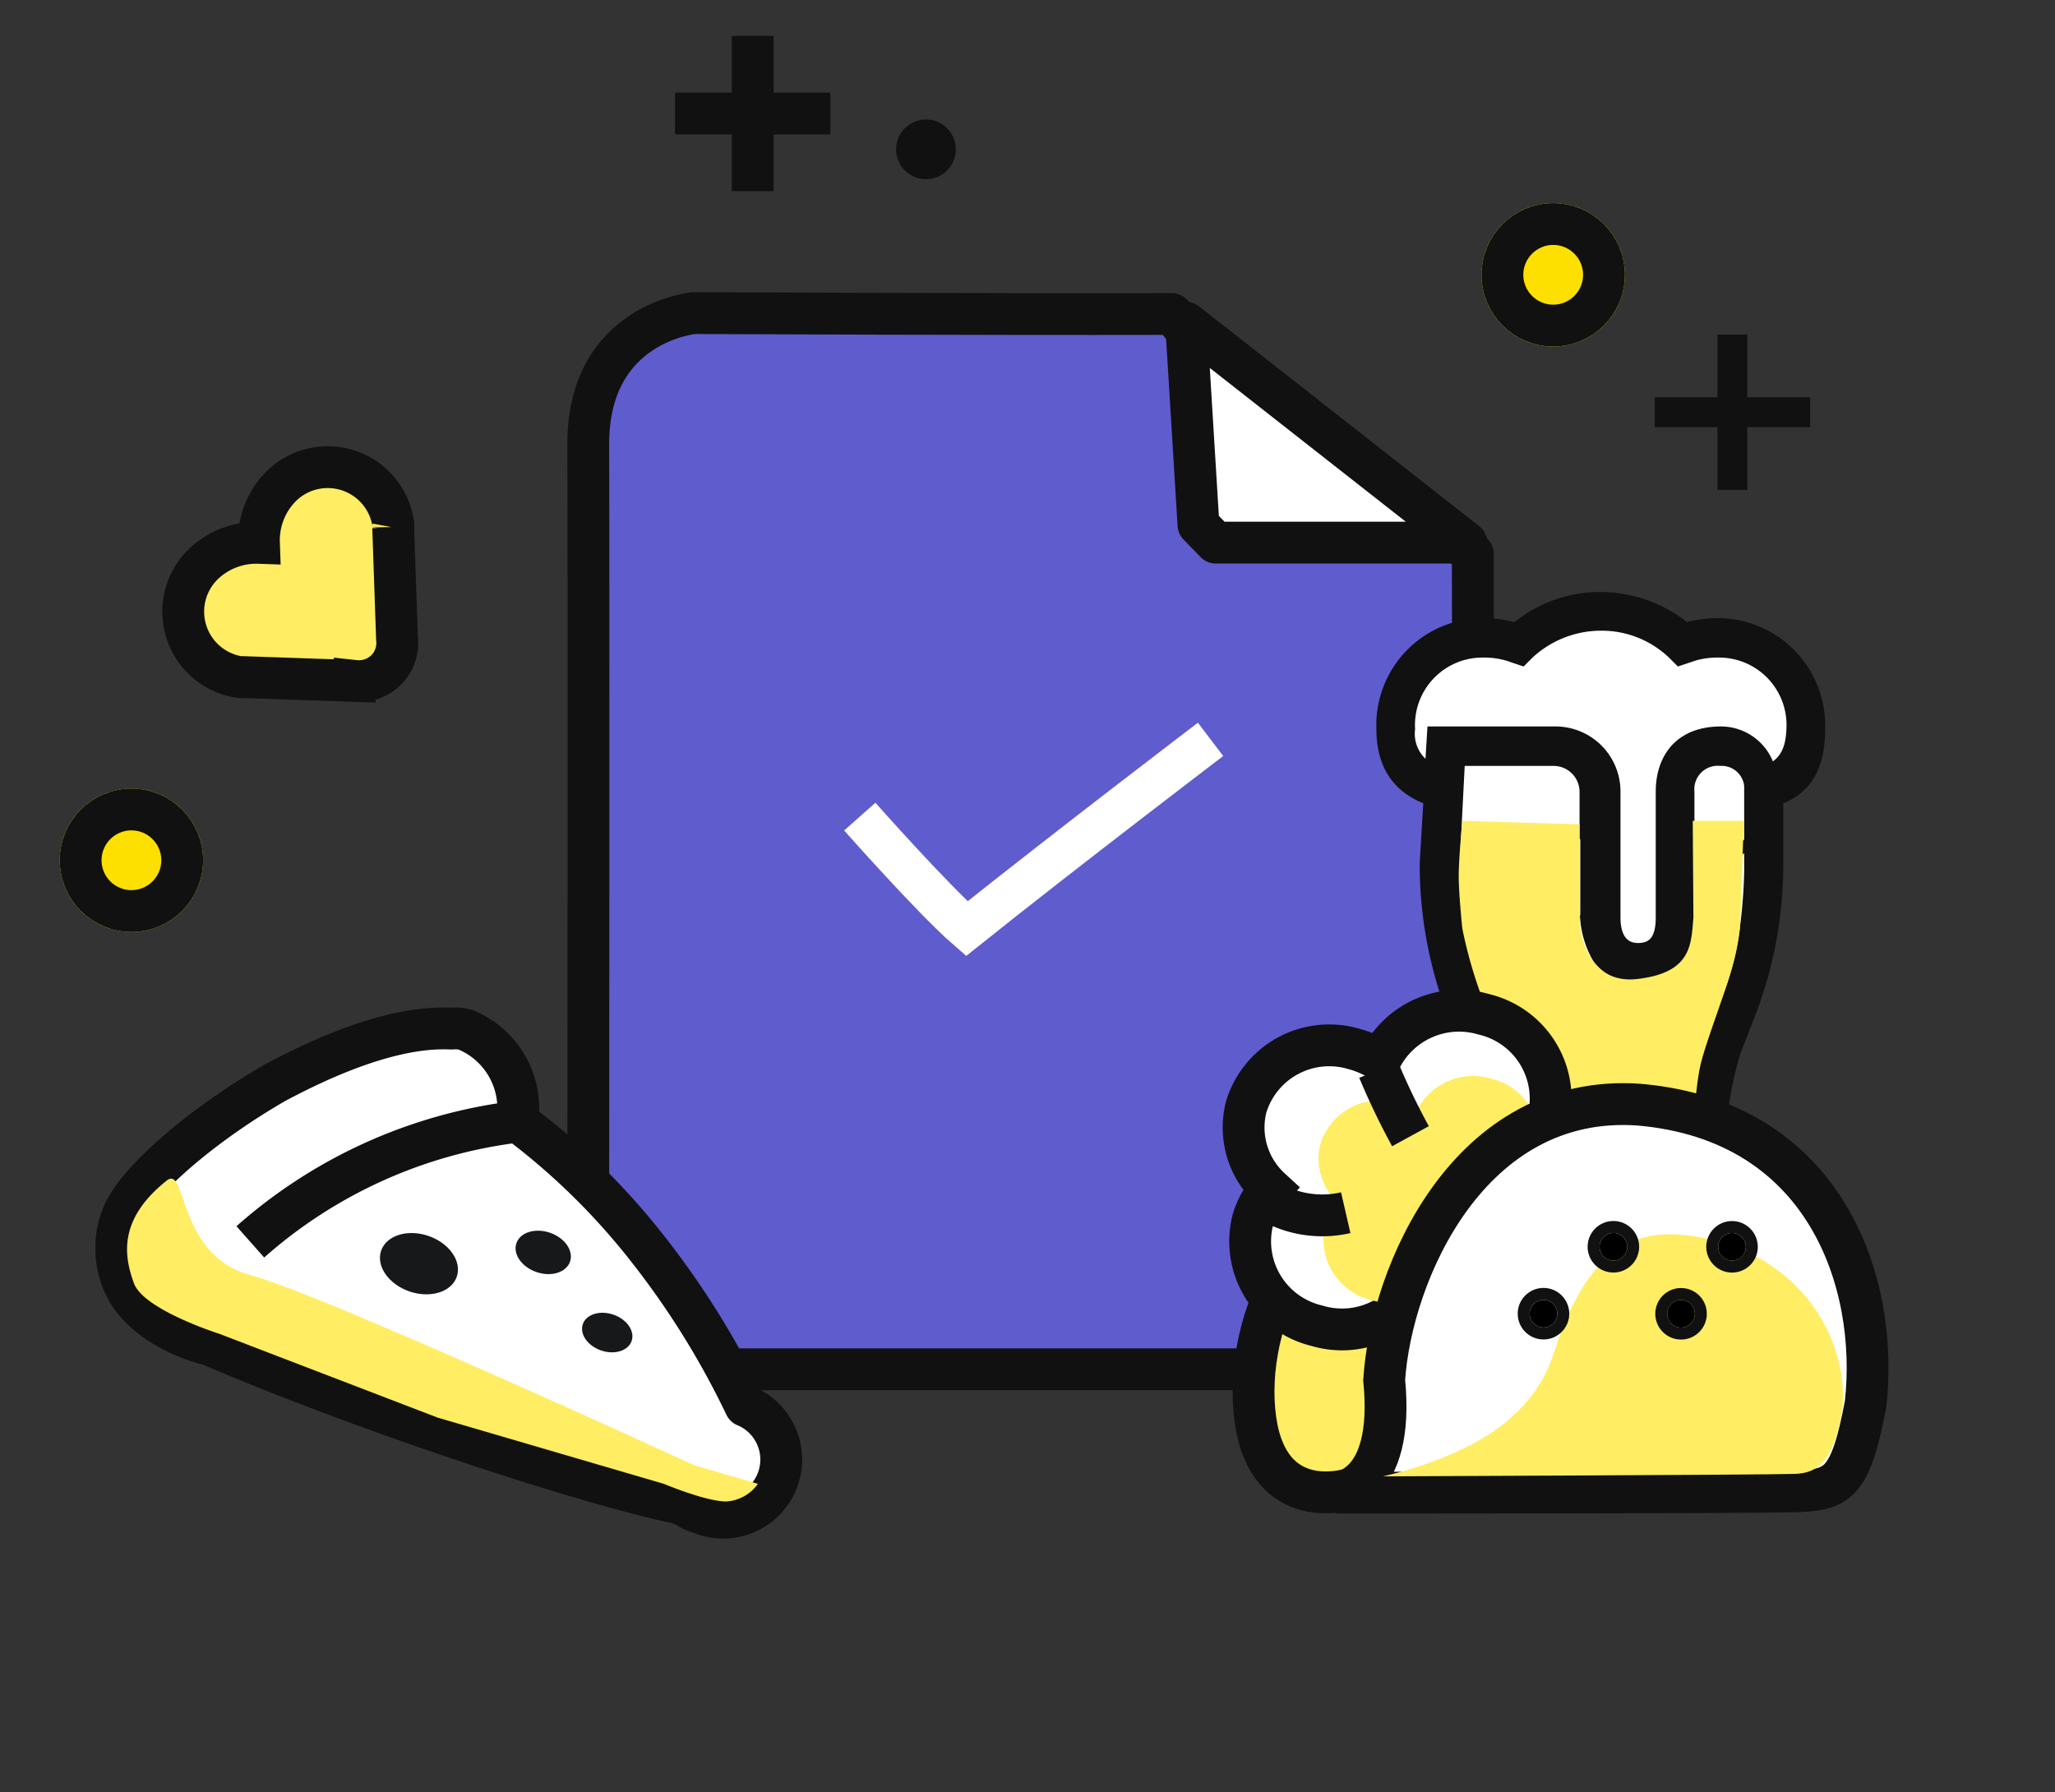 <svg xmlns="http://www.w3.org/2000/svg" width="172" height="150" viewBox="0 0 172 150">
    <rect x="0" y="0" width="172" height="150" fill="#333333" stroke="none"/>
    <defs>
        <style>
            .cls-1,.cls-14,.cls-4,.cls-5{fill:#fff}.cls-1{opacity:0}.cls-2{fill:#5f5cce}.cls-11,.cls-12,.cls-13,.cls-14,.cls-15,.cls-2,.cls-4,.cls-6,.cls-9{stroke:#111}.cls-11,.cls-14,.cls-2,.cls-3,.cls-4,.cls-6,.cls-9{stroke-width:3.5px}.cls-12,.cls-17,.cls-3,.cls-6{fill:none}.cls-3{stroke:#fff}.cls-4{stroke-linecap:round;stroke-linejoin:round}.cls-7{fill:#16181a}.cls-8,.cls-9{fill:#ffed64}.cls-10,.cls-13{fill:#111}.cls-11{fill:#fee000}.cls-12{stroke-width:2.5px}.cls-13{stroke-width:.8px}.cls-16{stroke:none}
        </style>
    </defs>
    <g id="img" transform="translate(-94 -196)">
        <path id="bg" d="M0 0h172v150H0z" class="cls-1" transform="translate(94 196)"/>
        <g id="그룹_1106" data-name="그룹 1106" transform="translate(143.236 222.206)">
            <path id="패스_1112" d="M0 11.012c.041 10.219 0 67.1 0 67.1S.811 88.4 11.026 88.4h53.206s9.673-1.266 9.8-13.622c.085-8.428.029-37.988 0-54.633-.234-.61-8.034-4.26-14.847-9.128C53.685 7.083 49.069-.2 48.792.074 32.811.108 8.833 0 8.833 0S-.041.793 0 11.012z" class="cls-2" data-name="패스 1112"/>
            <path id="패스_1108" d="M0 6.465s6.142 6.936 8.957 9.38C17.173 9.275 29.358 0 29.358 0" class="cls-3" data-name="패스 1108" transform="translate(22.727 35.677)"/>
            <path id="패스_1115" d="M4.363 0L5.4 16.916 6.84 18.4h20.976z" class="cls-4" data-name="패스 1115" transform="translate(45.673 .808)"/>
        </g>
        <g id="그룹_1162" data-name="그룹 1162" transform="translate(87.392 137.128)">
            <g id="그룹_830" data-name="그룹 830" transform="rotate(19.01 -1.983 7.449)">
                <path id="패스_63" d="M5.33 3.149V0L0 1.109 1.163 2.34l.7 1.586z" class="cls-5" data-name="패스 63" transform="translate(99.456 150.037)"/>
                <path id="패스_64" d="M3.512 2.241H1.81A4.933 4.933 0 0 0 .139.167c-.961-.474 3.373.21 3.373.21z" class="cls-5" data-name="패스 64" transform="translate(83.644 150.848)"/>
                <path id="합치기_139" d="M13.088.4c-3.4.2-5.005.406-5.08.4a3.682 3.682 0 0 1-1.695 0 5.45 5.45 0 0 0-1.17-.084 4.294 4.294 0 0 0-.28-.009 4.864 4.864 0 0 0-.307 9.719A70.341 70.341 0 0 0 16.5 20.151a57.862 57.862 0 0 0 13.356 6.424c-.007.091.228.186.611.284-.006.1-.009.205-.009.311a7.1 7.1 0 0 0 6.5 5.388 3.126 3.126 0 0 0 1.142-.291c1.987-.584 6.141-2.252 12.483-9.091 4.682-5.385 7.949-11.184 8.355-14.028a.253.253 0 0 0 .039-.1 7.262 7.262 0 0 0-2.284-6.274C54.732 1.01 51.733.552 49.471.6a6.007 6.007 0 0 0-.766.062C46.514.5 39.763.039 29.851 0H28.49c-7.026 0-12.074.2-15.402.4z" class="cls-4" data-name="합치기 139" transform="rotate(180 62.378 77.312)"/>
                <path id="패스_60" d="M17.62 0A41.146 41.146 0 0 0 0 16.673" class="cls-6" data-name="패스 60" transform="translate(76.555 128.043)"/>
                <ellipse id="타원_1105" cx="3.348" cy="2.455" class="cls-7" data-name="타원 1105" rx="3.348" ry="2.455" transform="translate(87.147 139.39)"/>
                <ellipse id="타원_1106" cx="2.161" cy="1.585" class="cls-7" data-name="타원 1106" rx="2.161" ry="1.585" transform="translate(105.11 140.576)"/>
                <ellipse id="타원_1107" cx="2.373" cy="1.74" class="cls-7" data-name="타원 1107" rx="2.373" ry="1.74" transform="translate(97.648 135.824)"/>
            </g>
            <path id="패스_1168" d="M4.247.107c1.927-1.082-.151 6.3 5.7 8.91s34.17 21.513 34.17 21.513l5.036 2.384a3.48 3.48 0 0 1-2.859 1.039c-1.664-.263-4.916-2.271-4.916-2.271l-17.83-8.436-16.959-9.791S.653 10.481.2 8.164-.333 2.7 4.247.107z" class="cls-8" data-name="패스 1168" transform="rotate(-9 1013.525 -24.712)"/>
        </g>
        <path id="패스_1177" d="M42.809 32a6.4 6.4 0 0 0-4.634 2.035A6.4 6.4 0 0 0 33.541 32a5.542 5.542 0 0 0-4.433 8.866.912.912 0 0 0 .209.2l6.353 6.806a3.247 3.247 0 0 0 2.442 1.212c.016 0 .03.005.047.005h.08a3.247 3.247 0 0 0 2.441-1.219l6.353-6.806a.912.912 0 0 0 .209-.2A5.542 5.542 0 0 0 42.809 32z" class="cls-9" data-name="패스 1177" transform="rotate(-45 327.28 44.185)"/>
        <circle id="타원_1210" cx="2.5" cy="2.5" r="2.5" class="cls-10" data-name="타원 1210" transform="translate(169 206)"/>
        <g id="타원_1212" class="cls-11" data-name="타원 1212" transform="translate(218 213)">
            <circle cx="6" cy="6" r="6" class="cls-16"/>
            <circle cx="6" cy="6" r="4.25" class="cls-17"/>
        </g>
        <g id="타원_1211" class="cls-11" data-name="타원 1211" transform="translate(99 262)">
            <circle cx="6" cy="6" r="6" class="cls-16"/>
            <circle cx="6" cy="6" r="4.25" class="cls-17"/>
        </g>
        <g id="그룹_1164" data-name="그룹 1164" transform="translate(3 6)">
            <path id="선_17" d="M0 0h13" class="cls-6" data-name="선 17" transform="translate(147.5 199.5)"/>
            <path id="선_18" d="M0 0h13" class="cls-6" data-name="선 18" transform="rotate(90 -19.5 173.5)"/>
        </g>
        <g id="그룹_1165" data-name="그룹 1165" transform="translate(85 31)">
            <path id="선_17-2" d="M0 0h13" class="cls-12" data-name="선 17" transform="translate(147.5 199.5)"/>
            <path id="선_18-2" d="M0 0h13" class="cls-12" data-name="선 18" transform="rotate(90 -19.5 173.5)"/>
        </g>
        <g id="그룹_1167" data-name="그룹 1167" transform="translate(-19)">
            <g id="noun_Beer_1954638" transform="translate(470.687 -87.387)">
                <g id="그룹_942" data-name="그룹 942" transform="translate(-242.086 333.337)">
                    <g id="그룹_1163" data-name="그룹 1163">
                        <path id="패스_1178" d="M5.7 12.639V25.3l2.069 9.564 2.667 8.606.64 12.53v2.269l1.305.791h14.066l1.623-1.623v-15.39l3.544-13.577V14.684l3.4-.984V7.48L30.07 3.542h-4.8l-5.5-2.178-5.176 1.021-3.518 2.421H6.408L1.779 8.555l.88 5.145 1.635 1.938z" class="cls-5" data-name="패스 1178" transform="translate(-.144 -.11)"/>
                        <path id="패스_1066" d="M-189.54 382.965a8.586 8.586 0 0 0-8.627-8.877 9.194 9.194 0 0 0-2.626.375 11.308 11.308 0 0 0-7.127-2.563 10.961 10.961 0 0 0-7.127 2.563 9.518 9.518 0 0 0-2.626-.375 8.549 8.549 0 0 0-8.627 8.877c0 3 1.313 5 3.939 5.939l-.313 5.314v.063a34.825 34.825 0 0 0 2.438 12.816l1.125 2.876a30.737 30.737 0 0 1 1.313 8.877v11.566a3.068 3.068 0 0 0 3.063 3.063h13.754a3.068 3.068 0 0 0 3.063-3.063V418.85a30.739 30.739 0 0 1 1.313-8.877l1.125-2.876a34.825 34.825 0 0 0 2.438-12.816V388.9c2.501-.871 3.502-2.934 3.502-5.935zm-19.693 8.815v7.187a7.828 7.828 0 0 0 1.021 3.2 4.136 4.136 0 0 0 3.709 1.656 3.777 3.777 0 0 0 4.022-3.765v-6.914l-.125.816h3.518l1.573-1.589v2.5a43.5 43.5 0 0 1-.543 5.975 23.579 23.579 0 0 1-1.741 5.663 25.083 25.083 0 0 0-1.712 4.962 46.244 46.244 0 0 0-.941 7.379v11.566h-15.365v-16.99s-.933-4.866-2.024-6.917c-.341-1.721-1.225-3.212-1.628-5.663-.686-1.963-.657-6.627-.657-6.627l.438-8.565h7.83a2.575 2.575 0 0 1 2.563 2.563v3.563zm8.69 38.635a.56.56 0 0 1-.563.563h-13.754c-.313 0 0 .313 0 0l6.647 2.015 7.76-2.577-.9 1.845zm.063-36.457v-5.742a2.358 2.358 0 0 1 2.563-2.563 2.3 2.3 0 0 1 2.4 2.037v4.679l-1.573 1.589zm6.752-7.68a4.3 4.3 0 0 0-4.126-3.126c-3.5 0-5.064 2.251-5.064 5.064v10.53c0 1.8-.641 2.53-1.881 2.53-1.844 0-1.87-2.03-1.87-2.53v-10.53a5.043 5.043 0 0 0-5.064-5.064h-10.315l-.188 3.063a3.285 3.285 0 0 1-1.625-3.251 6.046 6.046 0 0 1 6.127-6.377 6.8 6.8 0 0 1 2.5.438l.75.25.563-.563a8.85 8.85 0 0 1 6-2.376 8.566 8.566 0 0 1 6 2.376l.563.563.75-.25a6.8 6.8 0 0 1 2.5-.438 6.046 6.046 0 0 1 6.127 6.377c-.06 1.689-.56 2.69-1.748 3.315z" class="cls-13" data-name="패스 1066" transform="translate(226.3 -371.9)"/>
                    </g>
                </g>
            </g>
            <path id="패스_1179" d="M3417.408 2304.7l9.8.293s-.022 8.012.056 8.605c.119 1.023.919 4.768 4.748 4.342 4.646-.516 4.519-2.976 4.724-5.109l-.056-8.132h4.264s-.255 8.369-.329 9.114a19.3 19.3 0 0 1-.614 3.06c-.668 2.407-2.083 5.964-2.624 8.061-.968 3.752-1.2 18.79-1.2 18.79h-15.7l1.077-15.224a49.571 49.571 0 0 0-1.824-7.281 38.489 38.489 0 0 1-2.333-7.486s-.251-2.326-.3-4.015.311-5.018.311-5.018z" class="cls-8" data-name="패스 1179" transform="translate(-3182 -2040)"/>
        </g>
        <g id="그룹_1161" data-name="그룹 1161" transform="rotate(30 312.635 437.46)">
            <g id="그룹_898" data-name="그룹 898" transform="rotate(-14.98 1412.472 -340.24)">
                <path id="패스_1027" d="M10.475 28.391s-5.936 3.8-9.071-3.667S-.24 4.123 12.313 0" class="cls-9" data-name="패스 1027" transform="translate(6.102 12.94)"/>
                <path id="합치기_145" d="M0 21.772A6.921 6.921 0 0 1 3.369 15.9l3.648-6.945a6.629 6.629 0 0 1-.287-1.932A7.262 7.262 0 0 1 14.21 0a7.262 7.262 0 0 1 7.479 7.023 6.649 6.649 0 0 1-.741 3.051 6.955 6.955 0 0 1 3.732 6.079 7.262 7.262 0 0 1-7.48 7.024 7.922 7.922 0 0 1-2.329-.347 7.35 7.35 0 0 1-7.4 5.966A7.262 7.262 0 0 1 0 21.772z" class="cls-14" data-name="합치기 145" transform="rotate(180 12.34 14.398)"/>
                <path id="합치기_157" d="M0 15.493a4.915 4.915 0 0 1 2.425-4.177L5.05 6.373A4.669 4.669 0 0 1 4.844 5a5.2 5.2 0 0 1 5.382-5 5.2 5.2 0 0 1 5.382 5 4.689 4.689 0 0 1-.533 2.171 4.943 4.943 0 0 1 2.686 4.326 5.2 5.2 0 0 1-5.382 5 5.76 5.76 0 0 1-1.676-.247 5.275 5.275 0 0 1-5.322 4.245A5.2 5.2 0 0 1 0 15.493z" class="cls-8" data-name="합치기 157" transform="rotate(180 12.281 12.77)"/>
                <path id="패스_1026" d="M37.326 28.192C34.162 29.174 0 38.336 0 38.336s4.773-1.33 1.446-10.144C-.318 19.406 2.091 3.113 16.069.4c15.443-2.751 23.278 9.168 24.812 19.27.519 6.753-.391 7.54-3.555 8.522z" class="cls-14" data-name="패스 1026" transform="translate(15.632 3.539)"/>
                <path id="패스_1171" d="M33.284 17.119C31.361 17.716 0 26.264 0 26.264s6.014-3.036 8.863-7.2 2.05-6.62 2.533-9.454c.717-4.222 2.061-8.562 7.866-9.417 9.272-1.366 15.521 4.719 16.454 10.861.313 4.107-.508 5.467-2.432 6.065z" class="cls-8" data-name="패스 1171" transform="translate(19.064 13.277)"/>
                <g id="타원_1136" class="cls-15" data-name="타원 1136" transform="rotate(165.02 20.927 9.99)">
                    <ellipse cx="1.157" cy="1.157" class="cls-16" rx="1.157" ry="1.157"/>
                    <ellipse cx="1.157" cy="1.157" class="cls-17" rx="1.657" ry="1.657"/>
                </g>
                <g id="타원_1137" class="cls-15" data-name="타원 1137" transform="rotate(165.02 15.962 10.644)">
                    <ellipse cx="1.157" cy="1.157" class="cls-16" rx="1.157" ry="1.157"/>
                    <ellipse cx="1.157" cy="1.157" class="cls-17" rx="1.657" ry="1.657"/>
                </g>
                <g id="타원_1138" class="cls-15" data-name="타원 1138" transform="rotate(165.02 19.164 13.074)">
                    <ellipse cx="1.157" cy="1.157" class="cls-16" rx="1.157" ry="1.157"/>
                    <ellipse cx="1.157" cy="1.157" class="cls-17" rx="1.657" ry="1.657"/>
                </g>
                <g id="타원_1139" class="cls-15" data-name="타원 1139" transform="rotate(165.02 13.407 13.831)">
                    <ellipse cx="1.157" cy="1.157" class="cls-16" rx="1.157" ry="1.157"/>
                    <ellipse cx="1.157" cy="1.157" class="cls-17" rx="1.657" ry="1.657"/>
                </g>
            </g>
            <path id="패스_1166" d="M0 0a8.768 8.768 0 0 0 5.334 4.586" class="cls-14" data-name="패스 1166" transform="rotate(-60 393.903 60.892)"/>
            <path id="패스_1167" d="M4.7 3.992A58.892 58.892 0 0 0 0 0" class="cls-14" data-name="패스 1167" transform="rotate(174 66.714 184.49)"/>
        </g>
    </g>
</svg>
